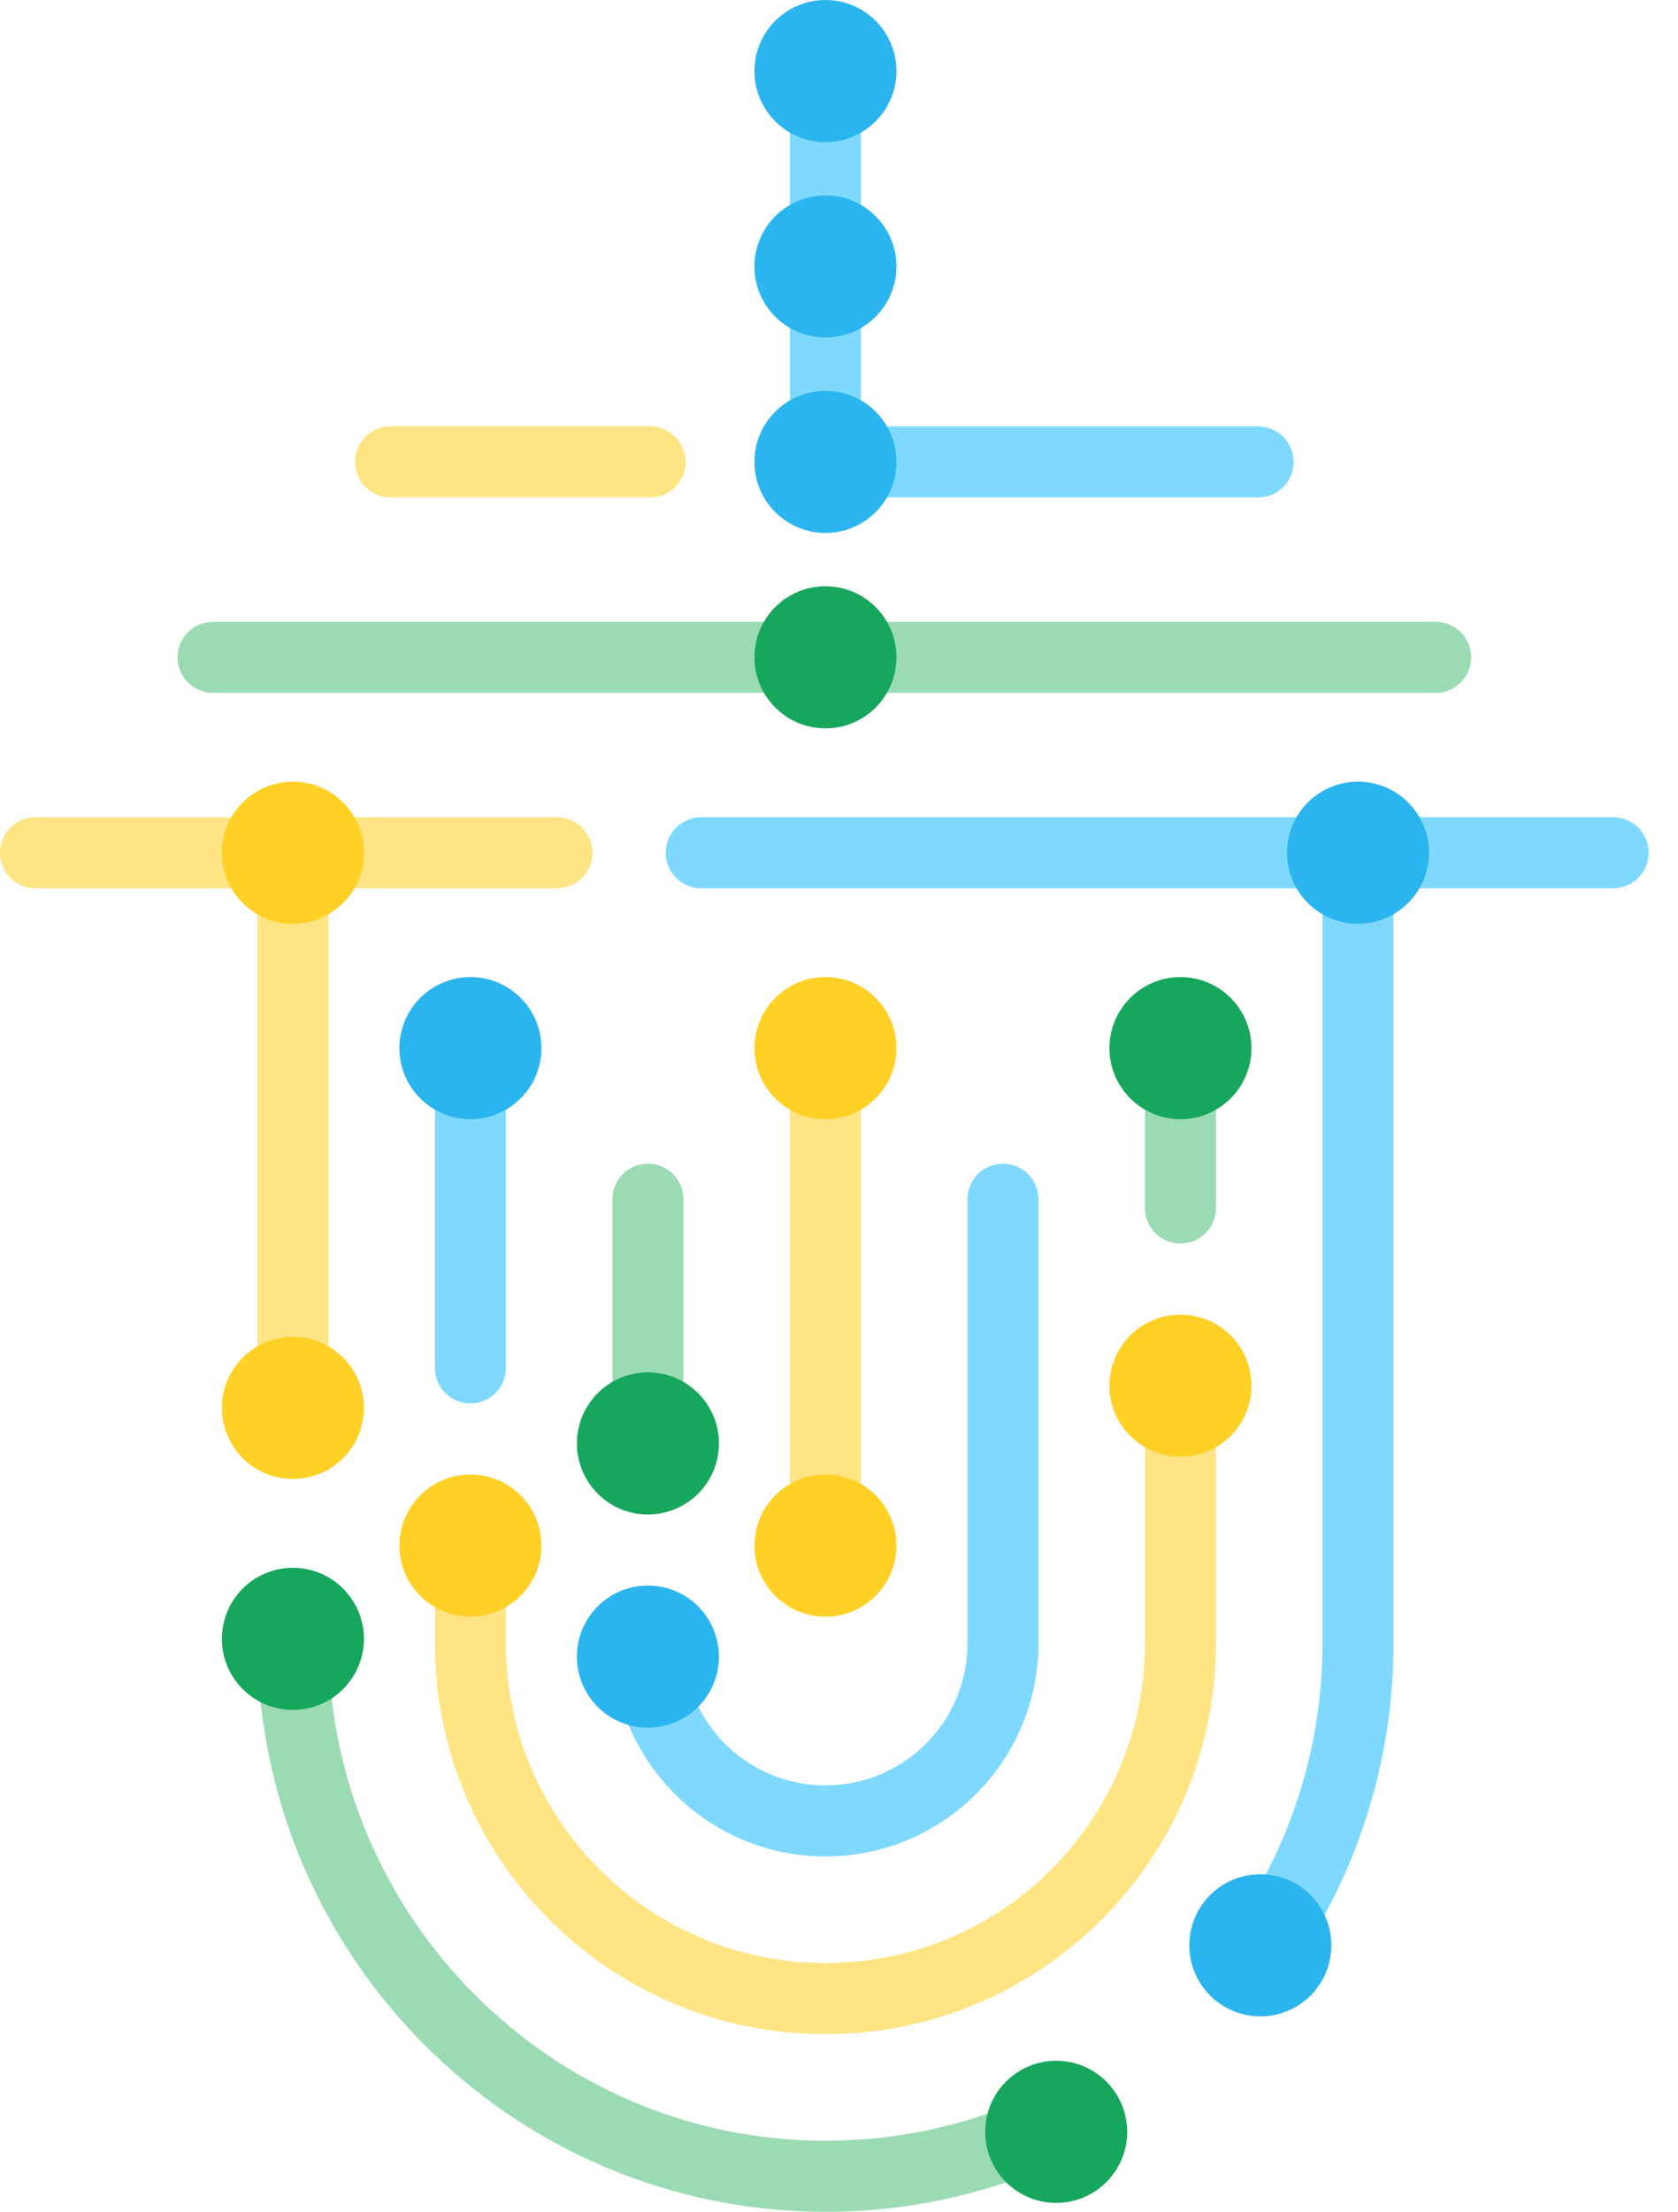 <svg width="41" height="54" viewBox="0 0 41 54" fill="none" xmlns="http://www.w3.org/2000/svg">
<path fill-rule="evenodd" clip-rule="evenodd" d="M14.964 40.121C14.964 42.995 17.294 45.325 20.169 45.325C23.043 45.325 25.373 42.995 25.373 40.121V29.277C25.373 28.798 24.985 28.41 24.506 28.41C24.027 28.41 23.639 28.798 23.639 29.277V40.121C23.639 42.037 22.085 43.59 20.169 43.59C18.252 43.59 16.699 42.037 16.699 40.121V39.633C16.699 39.154 16.31 38.765 15.831 38.765C15.352 38.765 14.964 39.154 14.964 39.633V40.121Z" fill="#7FD9FF"/>
<path fill-rule="evenodd" clip-rule="evenodd" d="M15.831 36.163C16.31 36.163 16.699 35.774 16.699 35.295V29.277C16.699 28.798 16.31 28.41 15.831 28.41C15.352 28.41 14.964 28.798 14.964 29.277V35.295C14.964 35.774 15.352 36.163 15.831 36.163Z" fill="#9BDBB3"/>
<path fill-rule="evenodd" clip-rule="evenodd" d="M10.627 40.12C10.627 45.39 14.899 49.663 20.169 49.663C25.439 49.663 29.711 45.39 29.711 40.12V33.831C29.711 33.352 29.322 32.964 28.843 32.964C28.364 32.964 27.976 33.352 27.976 33.831V40.12C27.976 44.432 24.48 47.928 20.169 47.928C15.857 47.928 12.361 44.432 12.361 40.12V38.06C12.361 37.581 11.973 37.193 11.494 37.193C11.015 37.193 10.627 37.581 10.627 38.06L10.627 40.12Z" fill="#FFE483"/>
<path fill-rule="evenodd" clip-rule="evenodd" d="M11.494 34.265C11.973 34.265 12.361 33.877 12.361 33.398V25.97C12.361 25.491 11.973 25.102 11.494 25.102C11.015 25.102 10.627 25.491 10.627 25.97V33.398C10.627 33.877 11.015 34.265 11.494 34.265Z" fill="#7FD9FF"/>
<path fill-rule="evenodd" clip-rule="evenodd" d="M20.169 12.145C20.648 12.145 21.036 11.756 21.036 11.277V1.03C21.036 0.551 20.648 0.163 20.169 0.163C19.69 0.163 19.301 0.551 19.301 1.03V11.277C19.301 11.756 19.69 12.145 20.169 12.145Z" fill="#7FD9FF"/>
<path fill-rule="evenodd" clip-rule="evenodd" d="M28.843 30.361C29.322 30.361 29.711 29.973 29.711 29.494V26.024C29.711 25.545 29.322 25.157 28.843 25.157C28.364 25.157 27.976 25.545 27.976 26.024V29.494C27.976 29.973 28.364 30.361 28.843 30.361Z" fill="#9BDBB3"/>
<path d="M34.048 40.121V21.578C34.048 21.099 33.66 20.711 33.181 20.711C32.702 20.711 32.313 21.099 32.313 21.578V40.121C32.313 42.584 31.58 44.875 30.32 46.789L31.755 47.765C33.204 45.573 34.048 42.945 34.048 40.121Z" fill="#7FD9FF"/>
<path d="M6.289 40.066C6.289 47.727 12.499 54 20.169 54C22.346 54 24.407 53.498 26.241 52.605L25.482 51.044C23.877 51.826 22.074 52.265 20.169 52.265C13.466 52.265 8.024 46.778 8.024 40.066C8.024 39.587 7.636 39.199 7.157 39.199C6.678 39.199 6.289 39.587 6.289 40.066Z" fill="#9BDBB3"/>
<path fill-rule="evenodd" clip-rule="evenodd" d="M7.157 35.078C7.636 35.078 8.024 34.69 8.024 34.211V21.687C8.024 21.208 7.636 20.819 7.157 20.819C6.678 20.819 6.289 21.208 6.289 21.687V34.211C6.289 34.69 6.678 35.078 7.157 35.078Z" fill="#FFE483"/>
<path fill-rule="evenodd" clip-rule="evenodd" d="M20.169 38.765C20.648 38.765 21.036 38.377 21.036 37.898L21.036 26.024C21.036 25.545 20.648 25.157 20.169 25.157C19.69 25.157 19.301 25.545 19.301 26.024L19.301 37.898C19.301 38.377 19.69 38.765 20.169 38.765Z" fill="#FFE483"/>
<path d="M8.892 34.373C8.892 33.415 8.115 32.639 7.157 32.639C6.198 32.639 5.422 33.415 5.422 34.373C5.422 35.332 6.198 36.108 7.157 36.108C8.115 36.108 8.892 35.332 8.892 34.373Z" fill="#FFD026"/>
<path d="M13.229 25.59C13.229 24.632 12.452 23.855 11.494 23.855C10.536 23.855 9.759 24.632 9.759 25.59C9.759 26.548 10.536 27.325 11.494 27.325C12.452 27.325 13.229 26.548 13.229 25.59Z" fill="#2BB5EF"/>
<path fill-rule="evenodd" clip-rule="evenodd" d="M-3.79183e-08 20.819C-5.886e-08 21.299 0.388 21.687 0.867 21.687L13.608 21.687C14.088 21.687 14.476 21.299 14.476 20.819C14.476 20.34 14.088 19.952 13.608 19.952L0.867 19.952C0.388 19.952 -1.69766e-08 20.34 -3.79183e-08 20.819Z" fill="#FFE483"/>
<path fill-rule="evenodd" clip-rule="evenodd" d="M16.265 20.819C16.265 21.299 16.654 21.687 17.133 21.687L39.416 21.687C39.895 21.687 40.283 21.299 40.283 20.819C40.283 20.34 39.895 19.952 39.416 19.952L17.133 19.952C16.654 19.952 16.265 20.34 16.265 20.819Z" fill="#7FD9FF"/>
<path d="M13.229 37.735C13.229 36.777 12.452 36 11.494 36C10.536 36 9.759 36.777 9.759 37.735C9.759 38.693 10.536 39.47 11.494 39.47C12.452 39.47 13.229 38.693 13.229 37.735Z" fill="#FFD026"/>
<path d="M21.904 37.735C21.904 36.777 21.127 36 20.169 36C19.211 36 18.434 36.777 18.434 37.735C18.434 38.693 19.211 39.47 20.169 39.47C21.127 39.47 21.904 38.693 21.904 37.735Z" fill="#FFD026"/>
<path d="M21.904 25.59C21.904 24.632 21.127 23.855 20.169 23.855C19.211 23.855 18.434 24.632 18.434 25.59C18.434 26.548 19.211 27.325 20.169 27.325C21.127 27.325 21.904 26.548 21.904 25.59Z" fill="#FFD026"/>
<path fill-rule="evenodd" clip-rule="evenodd" d="M19.301 11.277C19.301 11.756 19.69 12.145 20.169 12.145L30.741 12.145C31.22 12.145 31.608 11.756 31.608 11.277C31.608 10.798 31.22 10.41 30.741 10.41L20.169 10.41C19.69 10.41 19.301 10.798 19.301 11.277Z" fill="#7FD9FF"/>
<path fill-rule="evenodd" clip-rule="evenodd" d="M8.675 11.277C8.675 11.756 9.063 12.145 9.542 12.145L15.886 12.145C16.365 12.145 16.753 11.756 16.753 11.277C16.753 10.798 16.365 10.41 15.886 10.41L9.542 10.41C9.063 10.41 8.675 10.798 8.675 11.277Z" fill="#FFE483"/>
<path d="M30.578 33.831C30.578 32.873 29.802 32.096 28.843 32.096C27.885 32.096 27.108 32.873 27.108 33.831C27.108 34.789 27.885 35.566 28.843 35.566C29.802 35.566 30.578 34.789 30.578 33.831Z" fill="#FFD026"/>
<path d="M30.578 25.59C30.578 24.632 29.802 23.855 28.843 23.855C27.885 23.855 27.108 24.632 27.108 25.59C27.108 26.548 27.885 27.325 28.843 27.325C29.802 27.325 30.578 26.548 30.578 25.59Z" fill="#16A75C"/>
<path fill-rule="evenodd" clip-rule="evenodd" d="M4.337 16.048C4.337 16.527 4.726 16.916 5.205 16.916L35.078 16.916C35.557 16.916 35.946 16.527 35.946 16.048C35.946 15.569 35.557 15.181 35.078 15.181L5.205 15.181C4.726 15.181 4.337 15.569 4.337 16.048Z" fill="#9BDBB3"/>
<path d="M17.566 35.241C17.566 34.283 16.79 33.506 15.831 33.506C14.873 33.506 14.096 34.283 14.096 35.241C14.096 36.199 14.873 36.976 15.831 36.976C16.79 36.976 17.566 36.199 17.566 35.241Z" fill="#16A75C"/>
<path d="M17.566 40.446C17.566 39.487 16.79 38.711 15.831 38.711C14.873 38.711 14.096 39.487 14.096 40.446C14.096 41.404 14.873 42.181 15.831 42.181C16.79 42.181 17.566 41.404 17.566 40.446Z" fill="#2BB5EF"/>
<path d="M8.892 40.012C8.892 39.054 8.115 38.277 7.157 38.277C6.198 38.277 5.422 39.054 5.422 40.012C5.422 40.97 6.198 41.747 7.157 41.747C8.115 41.747 8.892 40.97 8.892 40.012Z" fill="#16A75C"/>
<path d="M27.542 52.048C27.542 51.09 26.765 50.313 25.807 50.313C24.849 50.313 24.072 51.09 24.072 52.048C24.072 53.006 24.849 53.783 25.807 53.783C26.765 53.783 27.542 53.006 27.542 52.048Z" fill="#16A75C"/>
<path d="M32.53 47.494C32.53 46.536 31.753 45.759 30.795 45.759C29.837 45.759 29.06 46.536 29.06 47.494C29.06 48.452 29.837 49.229 30.795 49.229C31.753 49.229 32.53 48.452 32.53 47.494Z" fill="#2BB5EF"/>
<path d="M21.904 11.277C21.904 10.319 21.127 9.542 20.169 9.542C19.211 9.542 18.434 10.319 18.434 11.277C18.434 12.235 19.211 13.012 20.169 13.012C21.127 13.012 21.904 12.235 21.904 11.277Z" fill="#2BB5EF"/>
<path d="M21.904 6.506C21.904 5.548 21.127 4.771 20.169 4.771C19.211 4.771 18.434 5.548 18.434 6.506C18.434 7.464 19.211 8.241 20.169 8.241C21.127 8.241 21.904 7.464 21.904 6.506Z" fill="#2BB5EF"/>
<path d="M21.904 1.735C21.904 0.777 21.127 9.10759e-05 20.169 9.10759e-05C19.211 9.10759e-05 18.434 0.777 18.434 1.735C18.434 2.693 19.211 3.47 20.169 3.47C21.127 3.47 21.904 2.693 21.904 1.735Z" fill="#2BB5EF"/>
<path d="M8.892 20.819C8.892 19.861 8.115 19.084 7.157 19.084C6.198 19.084 5.422 19.861 5.422 20.819C5.422 21.777 6.198 22.554 7.157 22.554C8.115 22.554 8.892 21.777 8.892 20.819Z" fill="#FFD026"/>
<path d="M34.916 20.819C34.916 19.861 34.139 19.084 33.181 19.084C32.223 19.084 31.446 19.861 31.446 20.819C31.446 21.777 32.223 22.554 33.181 22.554C34.139 22.554 34.916 21.777 34.916 20.819Z" fill="#2BB5EF"/>
<path d="M21.904 16.048C21.904 15.09 21.127 14.313 20.169 14.313C19.211 14.313 18.434 15.09 18.434 16.048C18.434 17.006 19.211 17.783 20.169 17.783C21.127 17.783 21.904 17.006 21.904 16.048Z" fill="#16A75C"/>
</svg>
